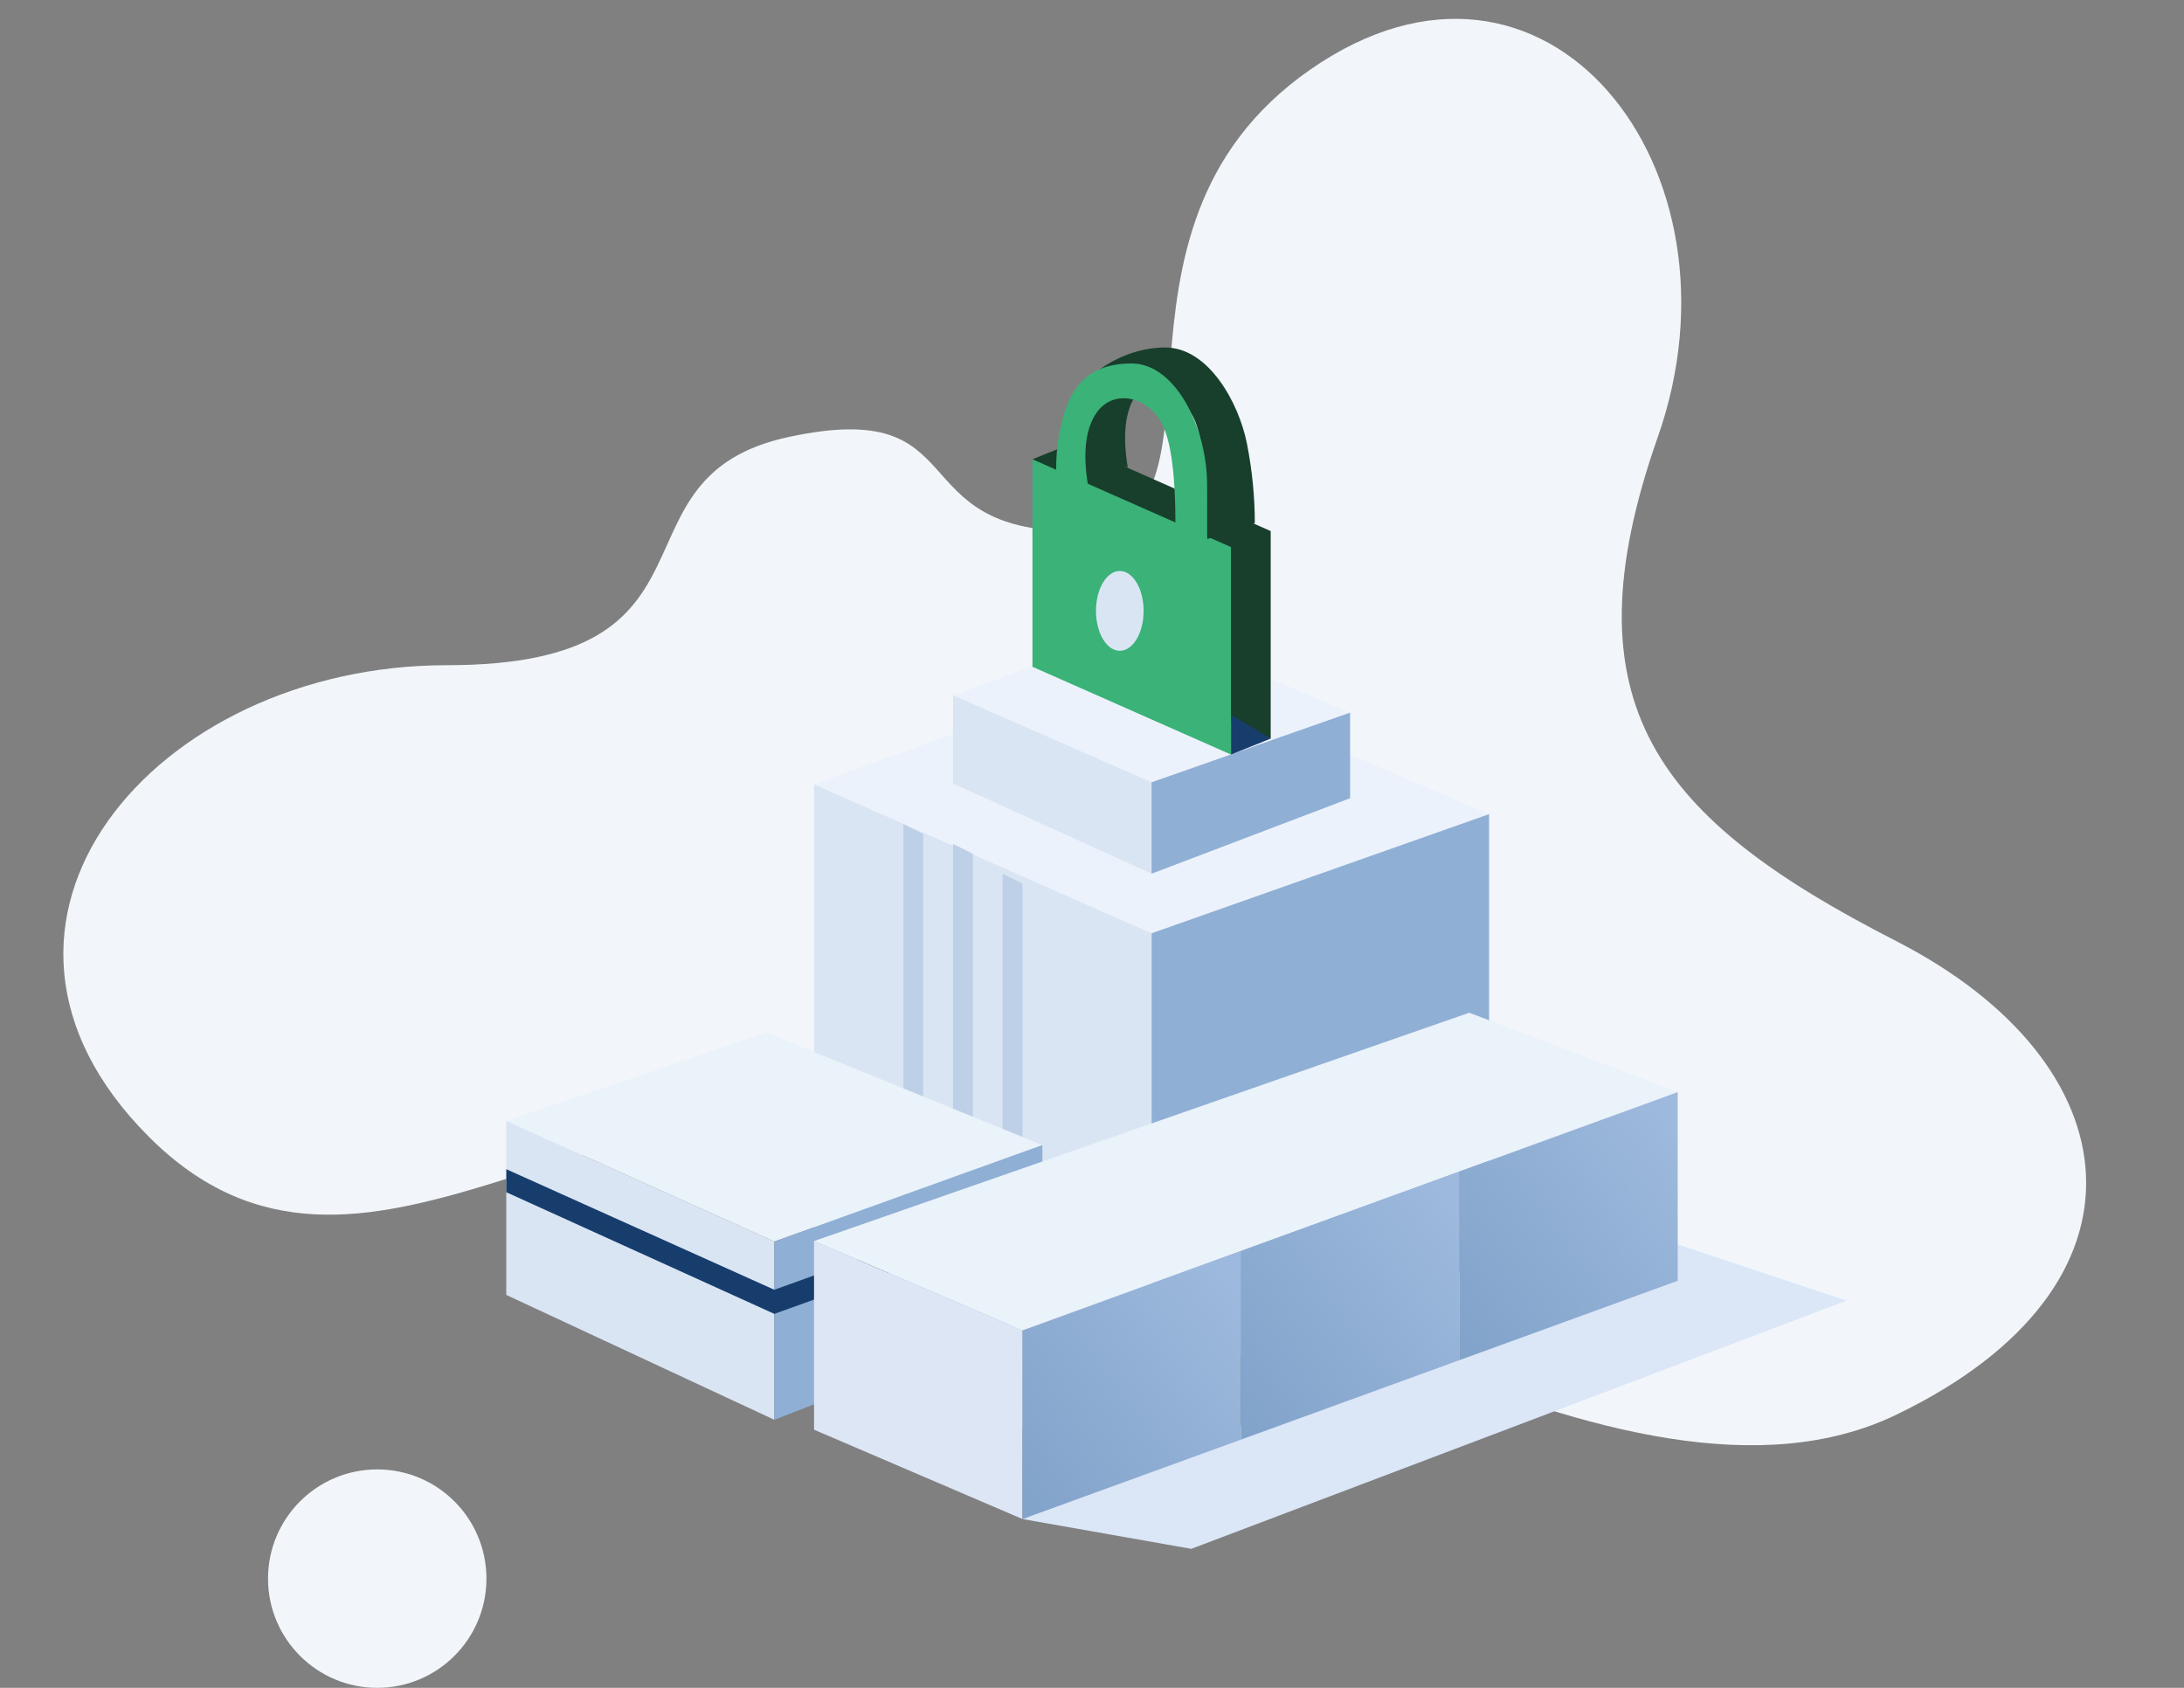 <?xml version="1.0" encoding="UTF-8"?>
<svg width="220px" height="170px" viewBox="0 0 220 170" version="1.1" xmlns="http://www.w3.org/2000/svg" xmlns:xlink="http://www.w3.org/1999/xlink">
    <rect x="0" y="0" width="220" height="170" fill="#808080" stroke="none"/>
    <defs>
        <linearGradient x1="91.588%" y1="7.943%" x2="0%" y2="90.82%" id="linearGradient-1">
            <stop stop-color="#9DB9DD" offset="0%"></stop>
            <stop stop-color="#82A3CA" offset="100%"></stop>
        </linearGradient>
    </defs>
<path d="M79.5,44 C60.547,48.045 74.5,67 45,67 C15.5,67 -6.5,93 15,114.5 C36.5,136 60.5,105.5 90.5,114.5 C120.5,123.5 164,155.5 191,142.5 C218,129.5 215,107.065 191,94.783 C167,82.5 157.5,71 167,44 C176.5,17 155.739,-9.5 132,7 C108.261,23.5 126.022,53.5 108.261,53.5 C90.5,53.5 98.453,39.955 79.5,44 Z" fill="#F2F6FA" fill-rule="nonzero"></path>
<circle fill="#F2F6FA" fill-rule="nonzero" cx="38" cy="159" r="11"></circle>
<polygon fill="#ECF2FB" fill-rule="nonzero" points="82 79 115 67 150 82 116 94"></polygon>
<polygon fill="#DAE5F4" fill-rule="nonzero" points="82 79 82 124.465 116 140 116 94"></polygon>
<polygon fill="#8FAFD5" fill-rule="nonzero" transform="translate(133, 111) scale(-1, 1) translate(-133, -111) " points="116 82 116 127 150 140 150 94"></polygon>
<polygon fill="#BDD0E7" fill-rule="nonzero" points="91 83 93 84 93 139 91 138"></polygon>
<polygon fill="#BDD0E7" fill-rule="nonzero" points="96 85 98 86 98 141 96 140"></polygon>
<polygon fill="#BDD0E7" fill-rule="nonzero" points="101 88 103 89 103 144 101 143"></polygon>
<polygon fill="#ECF2FB" fill-rule="nonzero" points="96 70.019 115.412 63 136 71.774 116 78.792"></polygon>
<polygon fill="#DAE5F4" fill-rule="nonzero" points="96 70.019 96 78.914 116 88 116 78.792"></polygon>
<polygon fill="#8FAFD5" fill-rule="nonzero" transform="translate(126, 79.887) scale(-1, 1) translate(-126, -79.887) " points="116 71.774 116 80.396 136 88 136 78.792"></polygon>
<polygon fill="#EAF2FA" fill-rule="nonzero" points="51 112.905 77.206 104 105 115.333 78 125.048"></polygon>
<polygon fill="#DAE5F4" fill-rule="nonzero" points="51 112.905 51 130.424 78 143 78 125.048"></polygon>
<polygon fill="#8FAFD5" fill-rule="nonzero" transform="translate(91.5, 129.167) scale(-1, 1) translate(-91.5, -129.167) " points="78 115.333 78 132.476 105 143 105 125.048"></polygon>
<polygon fill="#173D6C" fill-rule="nonzero" points="105 120.19 105 122.619 78 132.333 51 120.082 51 117.762 78 129.905"></polygon>
<polygon fill="#DBE6F7" fill-rule="nonzero" points="103 153 120 156 186 131 168 125"></polygon>
<polygon fill="#EAF2FA" fill-rule="nonzero" points="82 125 103 134 169 110 148 102"></polygon>
<polygon fill="#DDE6F5" fill-rule="nonzero" points="82 125 82 144 103 153 103 134"></polygon>
<polygon fill="url(#linearGradient-1)" fill-rule="nonzero" points="103 134 103 153 125 145 125 126"></polygon>
<polygon fill="url(#linearGradient-1)" fill-rule="nonzero" points="125 126 125 145 147 137 147 118"></polygon>
<polygon fill="url(#linearGradient-1)" fill-rule="nonzero" points="147 118 147 137 169 129 169 110"></polygon>
<polygon fill="#183E2C" fill-rule="nonzero" points="108 44.647 108 65.549 128 74.392 128 53.49"></polygon>
<polygon fill="#173D6C" fill-rule="nonzero" points="124 76 128 74.392 124 71.98"></polygon>
<polygon fill="#183E2C" fill-rule="nonzero" points="104 46.255 108 44.647 108 49.471"></polygon>
<polygon fill="#3AB278" fill-rule="nonzero" points="104 46.255 104 67.157 124 76 124 55.098"></polygon>
<ellipse fill="#DAE5F4" fill-rule="nonzero" cx="112.8" cy="61.529" rx="2.4" ry="4.02"></ellipse>
<path d="M108.8,46.255 C107.662,44.499 107.395,42.623 108,40.627 C108.8,37.988 112.973,35 117.373,35 C121.773,35 124.8,40.627 125.6,44.647 C126.133,47.327 126.4,50.007 126.4,52.686 L121.6,54.294 C121.6,47.479 121.067,43.267 120,41.66 C118.4,39.248 116,37.412 114.4,39.824 C113.333,41.431 113.067,43.843 113.6,47.059 L108.8,46.255 Z" id="Path-13" fill="#183E2C" fill-rule="nonzero"></path>
<path d="M106.4,47.863 C106.329,45.723 106.595,43.655 107.2,41.66 C108,39.02 109.594,36.608 113.994,36.608 C118.394,36.608 121.6,43.039 121.6,48.895 C121.6,52.799 121.6,54.598 121.6,54.294 L118.4,52.686 C118.4,47.327 117.867,43.843 116.8,42.235 C115.2,39.824 112,39.248 110.4,41.66 C109.333,43.267 109.067,45.679 109.6,48.895 L106.4,47.863 Z" id="Path-13" fill="#3AB278" fill-rule="nonzero"></path>
</svg>